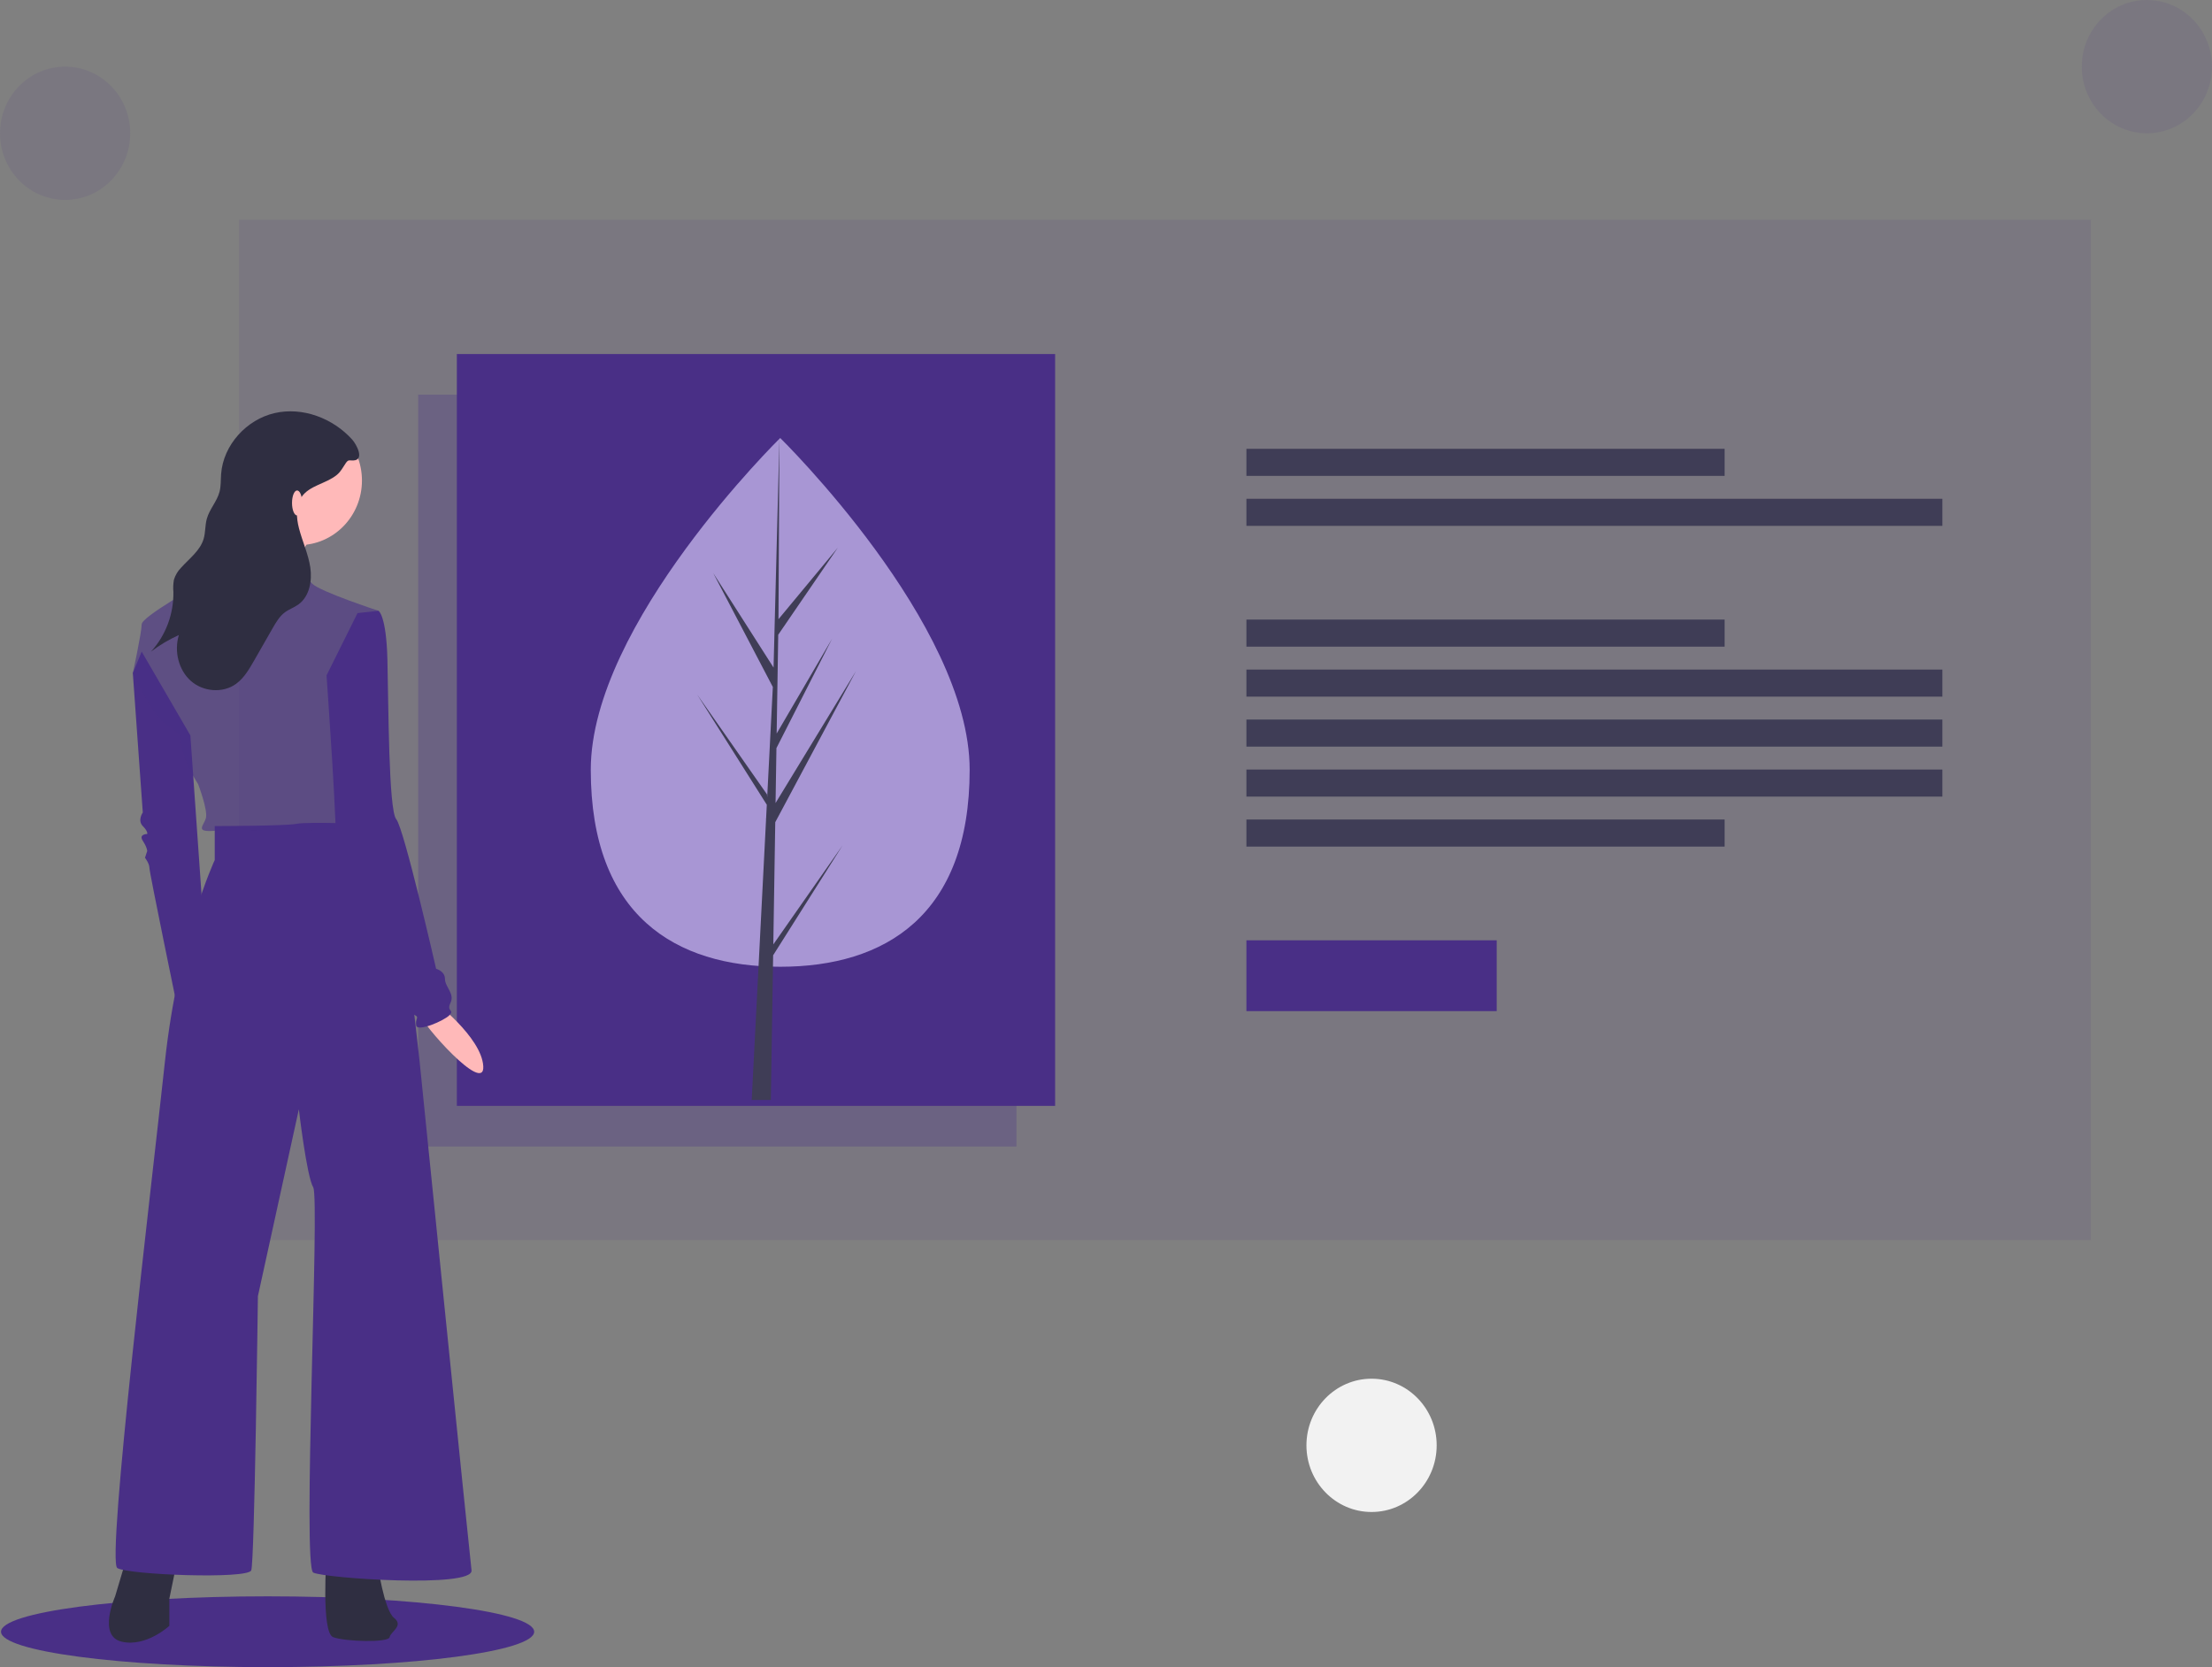 <svg width="341" height="257" viewBox="0 0 341 257" fill="none" xmlns="http://www.w3.org/2000/svg">
<rect x="0" y="0" width="341" height="257" fill="#808080" stroke="none"/>
<g clip-path="url(#clip0)">
<path opacity="0.1" d="M322.334 33.871H36.861V191.185H322.334V33.871Z" fill="#492F86"/>
<path opacity="0.3" d="M156.697 60.839H64.467V176.738H156.697V60.839Z" fill="#492F86"/>
<path d="M265.867 69.186H192.146V73.36H265.867V69.186Z" fill="#3F3D56"/>
<path d="M299.434 76.891H192.146V81.065H299.434V76.891Z" fill="#3F3D56"/>
<path d="M265.867 95.512H192.146V99.686H265.867V95.512Z" fill="#3F3D56"/>
<path d="M265.867 126.333H192.146V130.507H265.867V126.333Z" fill="#3F3D56"/>
<path d="M299.434 103.217H192.146V107.391H299.434V103.217Z" fill="#3F3D56"/>
<path d="M299.434 110.923H192.146V115.096H299.434V110.923Z" fill="#3F3D56"/>
<path d="M299.434 118.628H192.146V122.801H299.434V118.628Z" fill="#3F3D56"/>
<path d="M230.732 144.954H192.146V155.87H230.732V144.954Z" fill="#492F86"/>
<path d="M162.657 54.578H70.427V170.477H162.657V54.578Z" fill="#492F86"/>
<path d="M149.482 118.662C149.482 141.171 136.406 149.031 120.277 149.031C104.148 149.031 91.073 141.171 91.073 118.662C91.073 96.153 120.277 67.518 120.277 67.518C120.277 67.518 149.482 96.153 149.482 118.662Z" fill="#A896D4"/>
<path d="M119.213 145.588L119.512 126.749L131.96 103.444L119.559 123.794L119.694 115.324L128.273 98.463L119.729 113.082V113.083L119.971 97.848L129.158 84.424L120.009 95.453L120.16 67.518L119.211 104.498L119.289 102.973L109.949 88.342L119.139 105.901L118.268 122.915L118.243 122.464L107.475 107.067L118.21 124.059L118.101 126.187L118.082 126.219L118.091 126.394L115.883 169.56H118.832L119.187 147.263L129.895 130.313L119.213 145.588Z" fill="#3F3D56"/>
<path d="M41.252 257C63.949 257 82.348 254.556 82.348 251.542C82.348 248.528 63.949 246.084 41.252 246.084C18.556 246.084 0.157 248.528 0.157 251.542C0.157 254.556 18.556 257 41.252 257Z" fill="#492F86"/>
<path d="M21.841 100.448L20.476 103.766L22.012 125.246C22.012 125.246 21.159 126.469 22.012 127.342C22.865 128.215 22.695 128.564 22.695 128.564C22.695 128.564 21.329 128.564 22.012 129.612C22.695 130.66 22.695 131.184 22.695 131.184L22.353 132.231C22.353 132.231 23.036 133.105 23.036 133.803C23.036 134.502 27.473 155.981 27.473 155.981L31.738 147.424L29.349 113.371L21.841 100.448Z" fill="#492F86"/>
<path d="M66.728 154.178C66.728 154.178 74.236 159.838 74.5 164.363C74.765 168.889 64.822 157.624 64.755 156.354C64.687 155.085 66.728 154.178 66.728 154.178Z" fill="#FFB9B9"/>
<path d="M19.623 239.805L17.746 246.091C17.746 246.091 15.016 252.204 18.77 253.077C22.524 253.95 26.107 250.632 26.107 250.632V246.441L27.473 239.805H19.623Z" fill="#2F2E41"/>
<path d="M50.338 239.805C50.338 239.805 49.485 251.68 51.362 252.378C53.239 253.077 59.894 253.251 60.064 252.378C60.235 251.505 62.283 250.632 60.747 249.409C59.211 248.187 58.187 241.027 58.187 241.027L50.338 239.805Z" fill="#2F2E41"/>
<path d="M33.103 127.342V132.581C33.103 132.581 27.472 144.63 25.424 163.665C23.377 182.7 16.381 240.678 18.087 241.726C19.794 242.773 38.222 243.472 38.734 242.075C39.246 240.678 39.758 199.814 39.758 199.814L46.072 171C46.072 171 47.266 181.303 48.29 183.049C49.314 184.796 46.584 241.551 48.29 242.424C49.996 243.297 73.033 244.869 72.691 242.075C72.35 239.281 64.671 163.491 64.671 163.491C64.671 163.491 60.747 127.691 59.552 127.342C58.358 126.993 47.437 126.643 45.73 126.993C44.024 127.342 33.103 127.342 33.103 127.342Z" fill="#492F86"/>
<path d="M46.072 84.033C51.444 84.033 55.798 79.577 55.798 74.079C55.798 68.582 51.444 64.125 46.072 64.125C40.7 64.125 36.346 68.582 36.346 74.079C36.346 79.577 40.7 84.033 46.072 84.033Z" fill="#FFB9B9"/>
<path d="M48.12 82.462C48.12 82.462 43.171 90.32 44.365 92.415C45.56 94.511 31.738 90.32 31.738 90.32C31.738 90.32 40.1 79.842 39.929 78.62C39.758 77.397 48.12 82.462 48.12 82.462Z" fill="#FFB9B9"/>
<path opacity="0.6" d="M58.358 94.162C58.358 94.162 49.314 91.193 48.12 89.971C47.353 89.17 46.667 88.292 46.072 87.351C46.072 87.351 35.151 85.779 34.81 85.779C34.469 85.779 31.909 88.923 31.227 89.621C30.544 90.32 21.841 95.035 21.841 96.257C21.841 97.48 20.476 103.767 20.476 103.767C20.476 103.767 23.548 110.228 25.425 111.625C27.302 113.022 27.814 112.673 27.984 114.943C28.155 117.213 30.544 120.881 30.544 120.881C30.544 120.881 32.08 124.897 31.738 126.119C31.397 127.342 29.861 128.39 33.445 128.04C37.028 127.691 54.775 128.739 54.775 126.818C54.775 124.897 51.362 106.561 51.362 106.561L58.358 94.162Z" fill="#492F86"/>
<path d="M55.116 94.511L58.358 94.162C58.358 94.162 59.553 94.86 59.723 101.671C59.894 108.482 59.894 124.897 61.088 126.294C62.283 127.691 67.231 149.345 67.231 149.345C67.231 149.345 68.596 149.695 68.596 150.917C68.596 152.14 70.132 153.187 69.45 154.584C68.767 155.981 70.132 155.632 69.279 156.505C68.426 157.379 64.331 159.125 64.16 158.077C63.989 157.029 64.672 156.855 63.989 156.505C63.307 156.156 63.307 155.981 63.136 154.759C62.965 153.537 61.43 152.314 61.6 151.79C61.771 151.266 54.092 136.073 54.092 135.55C54.092 135.026 53.58 133.105 52.898 132.755C52.215 132.406 51.191 132.057 51.703 131.184C52.215 130.311 50.338 104.116 50.338 104.116L55.116 94.511Z" fill="#492F86"/>
<path d="M54.297 67.766C51.314 64.453 46.63 62.694 42.335 63.68C38.039 64.666 34.422 68.568 34.087 73.06C34.018 73.979 34.075 74.918 33.843 75.808C33.452 77.306 32.289 78.493 31.879 79.985C31.605 80.984 31.686 82.06 31.395 83.055C30.858 84.892 29.193 86.09 27.925 87.503C27.411 88.02 27.03 88.659 26.814 89.363C26.703 89.987 26.674 90.624 26.73 91.256C26.784 94.663 25.546 97.959 23.277 100.452C24.611 99.437 26.052 98.58 27.574 97.895C26.82 100.353 27.509 103.261 29.407 104.954C31.304 106.646 34.344 106.909 36.395 105.417C37.614 104.53 38.406 103.169 39.162 101.849L42.025 96.85C42.543 95.946 43.083 95.015 43.911 94.398C44.568 93.907 45.367 93.646 46.029 93.161C47.699 91.938 48.147 89.546 47.836 87.469C47.525 85.392 46.612 83.464 46.089 81.432C45.675 79.825 45.545 77.984 46.477 76.623C47.713 74.816 50.253 74.585 51.933 73.203C52.565 72.683 52.848 72.049 53.301 71.398C53.719 70.797 53.826 71.012 54.474 70.985C56.252 70.909 54.956 68.499 54.297 67.766Z" fill="#2F2E41"/>
<path d="M45.801 79.46C46.234 79.46 46.586 78.597 46.586 77.534C46.586 76.47 46.234 75.607 45.801 75.607C45.368 75.607 45.017 76.47 45.017 77.534C45.017 78.597 45.368 79.46 45.801 79.46Z" fill="#FFB9B9"/>
<path d="M211.439 233.082C216.983 233.082 221.477 228.482 221.477 222.808C221.477 217.134 216.983 212.535 211.439 212.535C205.895 212.535 201.4 217.134 201.4 222.808C201.4 228.482 205.895 233.082 211.439 233.082Z" fill="#F2F2F2"/>
<path opacity="0.1" d="M10.039 30.821C15.583 30.821 20.077 26.221 20.077 20.547C20.077 14.873 15.583 10.274 10.039 10.274C4.494 10.274 0 14.873 0 20.547C0 26.221 4.494 30.821 10.039 30.821Z" fill="#492F86"/>
<path opacity="0.1" d="M330.961 20.547C336.506 20.547 341 15.947 341 10.274C341 4.6 336.506 0 330.961 0C325.417 0 320.923 4.6 320.923 10.274C320.923 15.947 325.417 20.547 330.961 20.547Z" fill="#492F86"/>
</g>
<defs>
<clipPath id="clip0">
<rect width="341" height="257" fill="white"/>
</clipPath>
</defs>
</svg>
